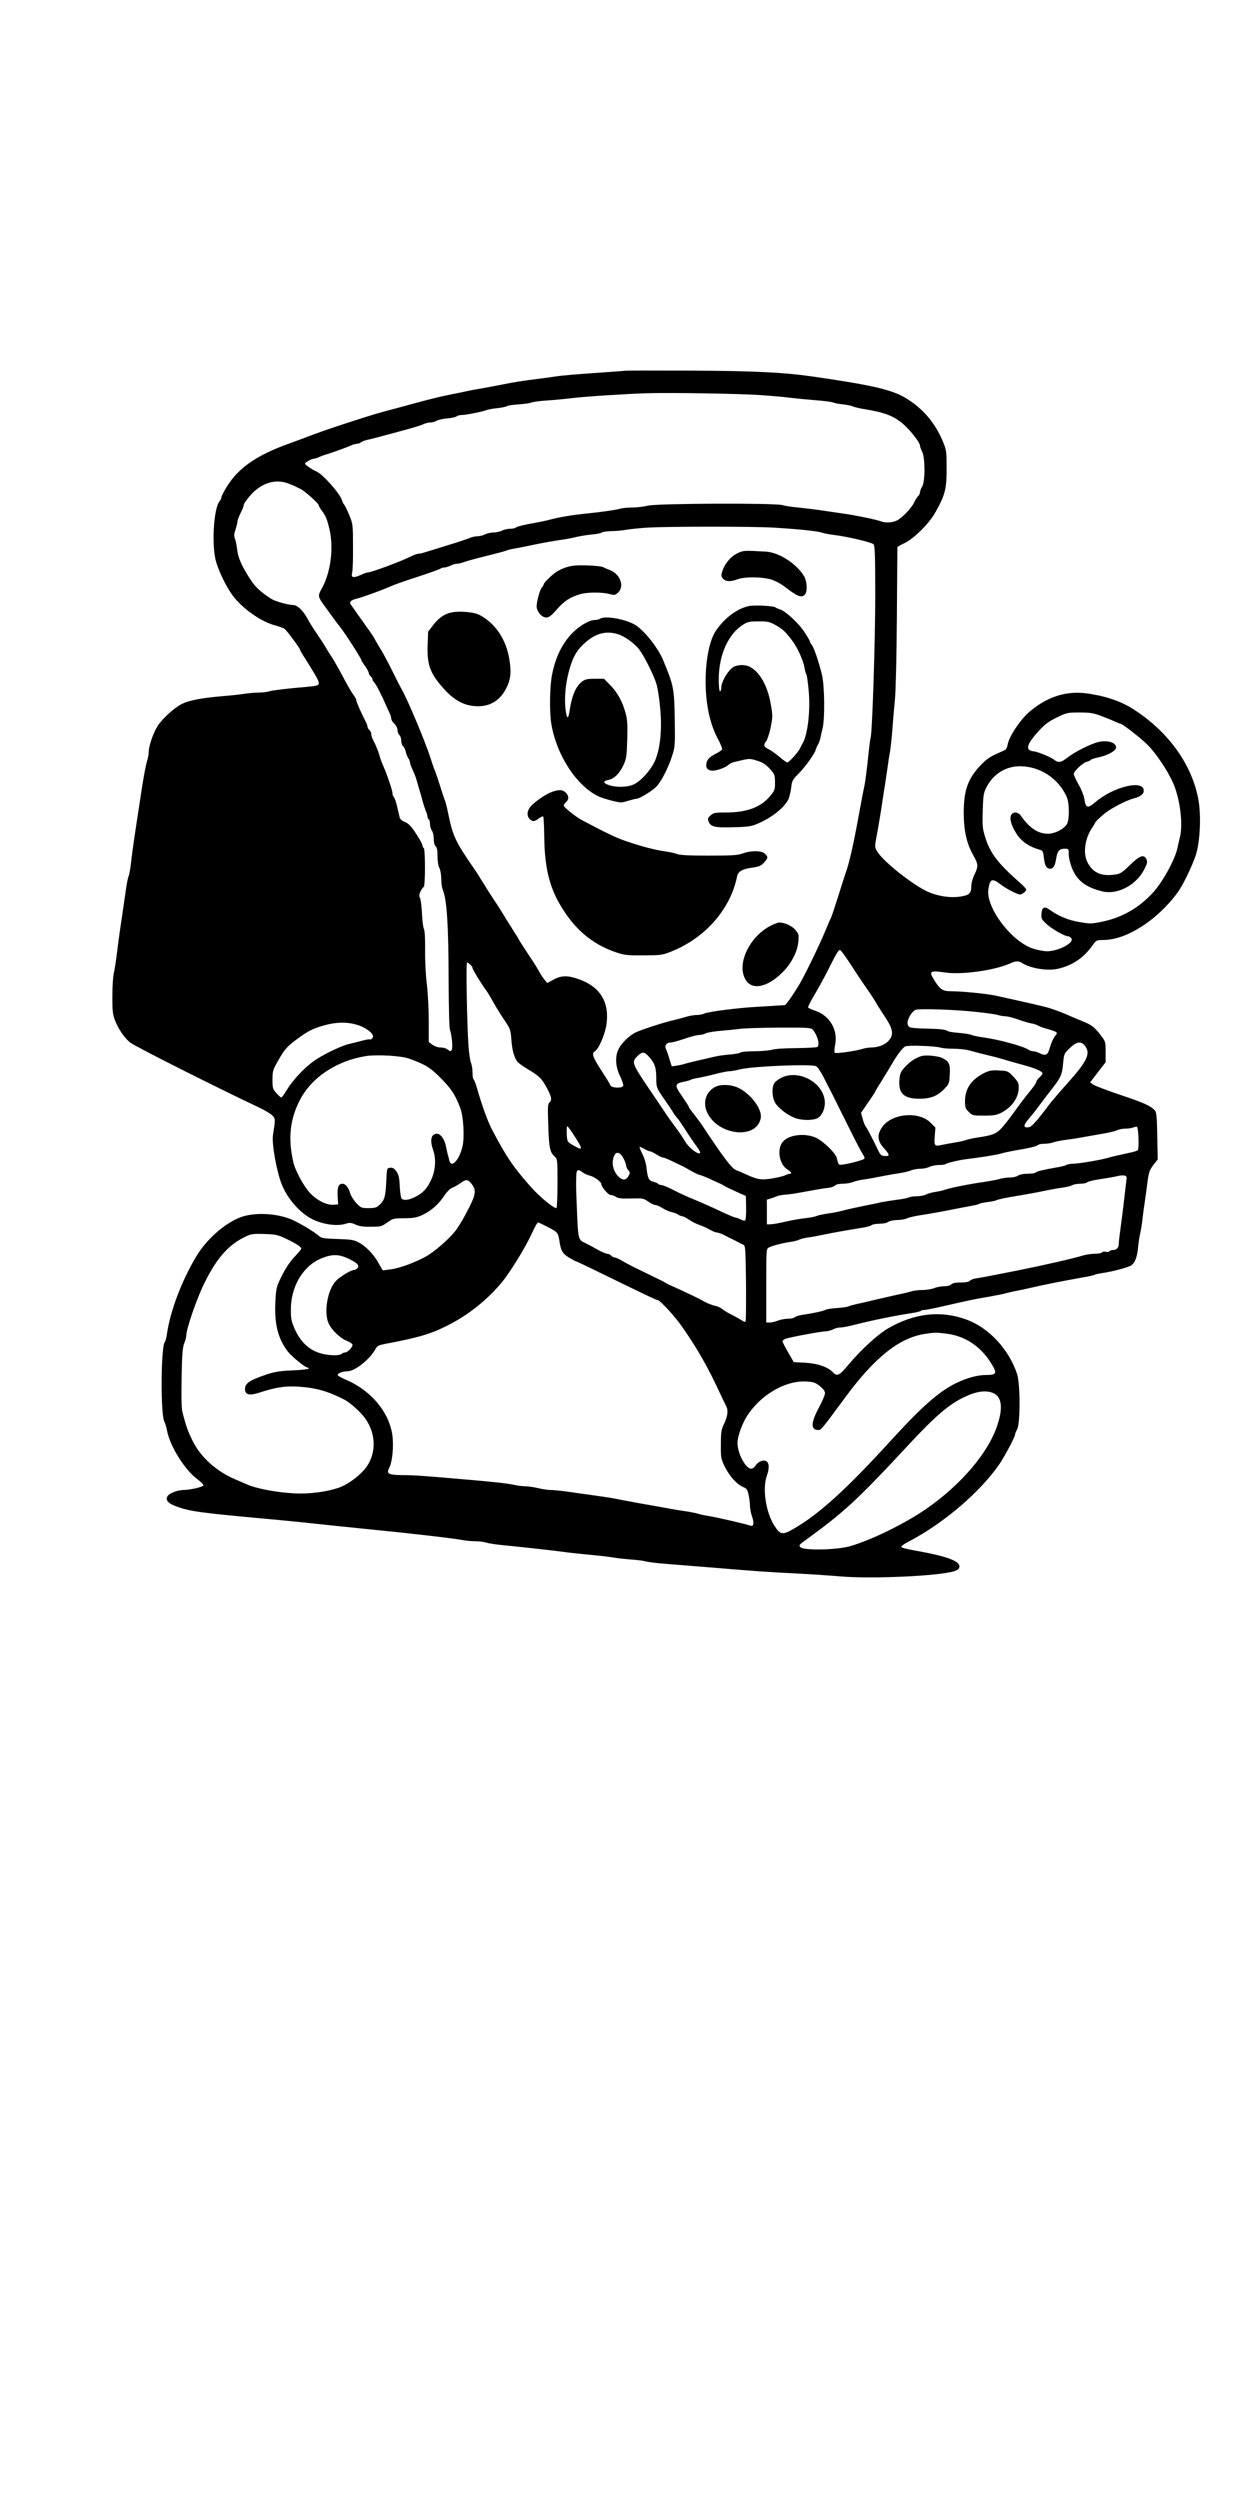 <?xml version="1.0" standalone="no"?>
<!DOCTYPE svg PUBLIC "-//W3C//DTD SVG 20010904//EN"
 "http://www.w3.org/TR/2001/REC-SVG-20010904/DTD/svg10.dtd">
<svg version="1.0" xmlns="http://www.w3.org/2000/svg"
 width="1000pt" height="2000pt" viewBox="0 0 1000 2000"
 preserveAspectRatio="xMidYMid meet">
<g transform="translate(0,2000) scale(0.1,-0.1)"
fill="#000000" stroke="none">
<path d="M5000 17034 c-14 -2 -128 -10 -254 -19 -126 -8 -257 -20 -290 -25
-34 -5 -101 -15 -151 -21 -123 -15 -186 -25 -280 -44 -44 -9 -116 -22 -160
-30 -44 -7 -100 -18 -125 -23 -25 -6 -83 -18 -130 -27 -85 -17 -167 -37 -310
-76 -41 -11 -97 -27 -125 -34 -132 -34 -194 -52 -365 -108 -102 -32 -239 -79
-305 -104 -66 -25 -160 -60 -210 -78 -229 -84 -369 -177 -458 -305 -35 -50
-67 -109 -67 -124 0 -5 -6 -17 -13 -25 -49 -58 -66 -365 -27 -490 31 -99 95
-223 147 -285 86 -102 221 -193 327 -220 32 -9 65 -21 74 -28 20 -17 122 -155
122 -165 0 -5 20 -40 45 -77 24 -38 60 -97 80 -131 41 -74 38 -80 -50 -88
-178 -15 -293 -29 -319 -37 -16 -6 -56 -10 -90 -11 -34 0 -86 -5 -116 -10 -30
-5 -111 -14 -179 -19 -157 -14 -255 -32 -313 -60 -59 -28 -157 -116 -197 -178
-35 -55 -71 -159 -71 -206 0 -17 -6 -51 -14 -76 -8 -25 -24 -110 -37 -190 -12
-80 -28 -185 -36 -235 -32 -208 -44 -295 -54 -380 -5 -49 -14 -101 -20 -114
-5 -13 -14 -54 -19 -90 -5 -36 -21 -145 -35 -241 -15 -96 -33 -227 -40 -290
-8 -63 -19 -134 -25 -158 -6 -24 -11 -105 -11 -180 -1 -114 3 -146 19 -190 29
-74 75 -143 123 -182 40 -32 690 -359 1029 -519 47 -22 96 -51 109 -65 25 -26
25 -28 5 -155 -11 -68 27 -284 68 -391 40 -103 120 -203 211 -263 87 -58 227
-83 306 -56 27 9 40 8 74 -7 30 -14 64 -19 124 -18 78 0 86 2 131 34 45 32 51
34 137 34 75 1 99 5 146 27 69 33 127 84 173 153 23 34 47 58 68 66 18 7 47
24 65 37 42 31 57 29 87 -10 36 -47 33 -80 -19 -183 -47 -91 -52 -101 -96
-169 -47 -72 -189 -197 -270 -237 -101 -51 -203 -86 -271 -94 l-56 -7 -34 59
c-40 71 -101 135 -160 165 -36 20 -62 24 -168 27 -103 3 -129 7 -145 22 -38
34 -161 108 -225 135 -122 51 -302 58 -411 15 -128 -51 -270 -178 -351 -315
-116 -195 -207 -435 -233 -620 -4 -27 -12 -55 -17 -62 -31 -39 -34 -574 -4
-635 8 -15 17 -45 21 -67 21 -124 140 -317 242 -393 30 -22 52 -45 50 -51 -4
-13 -104 -36 -159 -37 -49 0 -116 -27 -129 -51 -16 -30 5 -54 63 -77 119 -45
183 -53 828 -112 100 -9 269 -27 485 -50 55 -6 170 -17 255 -26 280 -27 663
-71 733 -85 27 -5 73 -9 101 -9 28 0 67 -5 86 -11 19 -6 73 -14 120 -19 152
-15 373 -39 490 -54 63 -9 169 -20 235 -26 66 -6 143 -15 170 -20 28 -5 91
-12 140 -16 50 -3 104 -10 121 -15 17 -5 85 -14 150 -19 66 -5 234 -19 374
-30 347 -29 471 -38 705 -49 110 -6 256 -16 325 -22 254 -22 799 3 915 42 32
11 40 19 40 39 0 44 -112 83 -362 127 -59 10 -103 22 -103 28 0 7 24 24 53 39
284 147 581 401 735 627 41 62 122 213 122 231 0 7 8 27 17 43 26 46 26 368
-1 445 -67 198 -225 367 -403 433 -207 76 -419 52 -630 -71 -83 -49 -216 -171
-315 -289 -72 -87 -92 -97 -123 -63 -39 43 -124 73 -222 78 l-93 5 -45 78
c-25 43 -45 83 -45 89 0 6 11 15 25 20 32 12 290 60 324 60 14 0 39 7 55 15
15 8 41 15 57 15 16 0 57 7 92 16 162 41 325 75 474 98 39 6 75 14 79 19 4 4
16 7 27 7 11 0 79 13 151 30 224 51 258 58 361 75 55 10 123 23 150 31 28 7
64 15 80 18 17 3 62 12 100 21 125 29 251 54 440 88 39 6 75 15 80 18 6 4 33
10 60 14 80 11 208 45 233 61 32 21 49 65 57 149 4 39 11 88 17 109 5 22 14
74 18 115 5 42 13 105 19 141 5 36 15 105 21 154 10 77 16 95 46 135 l36 46
-4 186 c-2 146 -6 190 -18 204 -30 36 -89 63 -275 125 -104 35 -202 72 -217
82 l-27 19 62 81 62 80 0 83 c0 81 0 82 -43 138 -49 63 -70 78 -144 108 -28
11 -75 31 -102 43 -63 29 -158 63 -211 75 -77 19 -311 71 -380 86 -77 16 -270
35 -356 35 -65 0 -86 13 -128 78 -54 84 -46 90 80 72 138 -20 401 18 526 75
39 18 63 19 88 2 65 -43 200 -66 284 -48 114 24 205 84 277 182 35 49 36 49
92 49 185 1 433 160 595 383 40 55 110 199 142 292 36 106 46 323 21 455 -52
271 -230 523 -497 702 -105 71 -218 113 -374 138 -175 28 -330 -18 -478 -143
-75 -64 -166 -200 -176 -265 -3 -19 -13 -38 -21 -42 -8 -4 -44 -20 -79 -36
-45 -21 -79 -46 -120 -90 -99 -107 -131 -198 -131 -376 0 -143 23 -245 75
-338 42 -74 43 -90 10 -158 -15 -32 -25 -69 -25 -97 0 -55 -20 -70 -106 -80
-73 -8 -167 8 -239 40 -118 52 -356 240 -406 321 -21 34 -21 41 -11 98 19 98
43 246 53 316 5 36 13 88 18 115 4 28 13 88 20 135 6 47 16 111 22 142 5 32
14 115 19 185 5 71 14 175 20 233 6 58 13 352 15 655 2 303 4 553 4 557 1 4
27 20 59 34 75 36 196 157 246 247 77 138 89 185 89 347 0 135 -2 150 -27 211
-65 159 -167 277 -311 361 -108 62 -278 101 -750 168 -217 31 -462 43 -955 45
-278 1 -516 1 -530 -1z m1070 -194 c91 -6 199 -15 240 -21 41 -5 134 -14 205
-20 72 -5 139 -14 150 -19 11 -5 47 -12 80 -15 33 -4 68 -11 77 -16 9 -5 43
-13 75 -19 186 -30 255 -57 336 -129 57 -52 127 -143 127 -166 0 -9 8 -30 17
-48 25 -46 25 -242 0 -280 -9 -14 -17 -35 -17 -45 0 -11 -7 -25 -16 -32 -8 -8
-21 -28 -29 -46 -18 -44 -98 -128 -140 -148 -38 -18 -91 -21 -130 -6 -33 13
-212 50 -290 60 -33 5 -109 16 -170 25 -60 9 -150 20 -200 25 -49 4 -106 13
-125 19 -57 18 -999 14 -1075 -4 -33 -8 -89 -15 -125 -15 -36 0 -81 -4 -100
-10 -40 -11 -154 -27 -285 -40 -105 -11 -198 -27 -275 -47 -30 -8 -77 -18
-105 -23 -100 -17 -160 -32 -169 -41 -6 -5 -26 -9 -45 -9 -20 0 -49 -7 -65
-15 -15 -8 -47 -15 -70 -15 -22 -1 -52 -7 -66 -15 -14 -8 -40 -14 -58 -15 -19
0 -48 -6 -65 -14 -18 -8 -99 -35 -182 -60 -82 -26 -164 -51 -181 -56 -17 -6
-38 -10 -48 -10 -9 0 -34 -9 -54 -19 -78 -40 -322 -131 -352 -131 -6 0 -32 -9
-57 -21 -56 -25 -76 -20 -66 18 5 16 8 109 7 208 0 173 -1 183 -28 250 -16 39
-34 77 -41 85 -7 8 -16 26 -20 40 -17 54 -153 207 -205 229 -33 14 -90 53 -90
62 0 10 53 39 70 39 7 0 26 6 43 14 18 8 41 16 52 19 33 9 168 57 202 73 17 8
40 14 50 14 10 0 24 5 30 11 6 6 29 15 50 20 21 4 63 15 93 23 30 8 116 31
190 51 74 20 148 42 163 50 16 8 42 15 58 15 16 0 40 6 52 14 12 7 51 16 86
19 35 3 68 10 74 16 6 6 25 11 42 11 32 0 167 27 200 40 11 5 49 11 85 15 36
4 70 11 76 16 6 5 48 11 93 14 45 3 90 9 99 14 10 5 60 12 112 16 52 3 149 12
215 20 121 14 419 33 595 39 178 6 734 -3 900 -14z m-3772 -705 c23 -8 50 -19
60 -24 9 -5 30 -15 45 -22 34 -16 147 -117 147 -131 0 -6 11 -26 25 -44 32
-42 44 -73 63 -159 33 -152 4 -349 -69 -473 -26 -46 -24 -59 19 -118 84 -117
102 -141 132 -179 40 -50 170 -252 170 -264 0 -4 14 -27 30 -49 17 -23 30 -48
30 -56 0 -7 7 -19 15 -26 8 -7 15 -18 15 -25 0 -7 6 -17 13 -23 12 -10 63
-108 94 -182 9 -19 22 -48 29 -63 8 -16 14 -36 14 -46 0 -10 11 -28 25 -41 15
-14 25 -35 25 -51 0 -14 7 -32 15 -39 8 -7 15 -27 15 -45 0 -18 6 -38 14 -44
8 -7 18 -27 22 -44 3 -18 13 -41 20 -52 8 -11 14 -27 14 -35 0 -9 10 -36 22
-61 11 -24 25 -57 29 -74 5 -16 15 -52 23 -80 9 -27 21 -70 27 -95 7 -25 18
-59 25 -77 8 -17 14 -38 14 -46 0 -9 5 -19 10 -22 6 -3 10 -21 10 -38 0 -18 7
-41 15 -51 8 -11 15 -41 15 -67 0 -29 6 -51 15 -59 11 -9 15 -32 15 -79 0 -39
6 -78 15 -95 8 -15 15 -54 15 -86 0 -33 5 -71 12 -87 33 -80 46 -282 47 -721
1 -230 5 -391 11 -402 5 -10 13 -49 16 -88 7 -76 -3 -96 -35 -68 -10 9 -34 16
-55 16 -22 0 -48 9 -66 22 l-30 22 0 170 c0 94 -7 225 -15 291 -9 68 -15 185
-14 271 1 93 -3 158 -9 171 -7 11 -13 65 -16 119 -2 55 -9 112 -15 127 -9 22
-8 34 4 57 8 16 19 32 25 35 13 8 13 302 0 310 -5 3 -10 13 -10 21 0 9 -23 51
-51 94 -40 61 -60 82 -89 94 -24 9 -40 23 -43 38 -3 13 -12 52 -20 86 -8 35
-20 69 -26 75 -6 6 -11 19 -11 30 0 23 -44 153 -75 222 -12 28 -25 64 -29 80
-8 32 -29 83 -52 127 -8 14 -14 35 -14 46 0 11 -7 25 -15 32 -8 7 -15 19 -15
27 0 8 -9 31 -20 51 -30 57 -70 149 -70 162 0 6 -11 26 -24 43 -13 18 -50 81
-82 142 -31 60 -74 134 -93 164 -20 29 -42 65 -50 80 -8 14 -37 59 -65 100
-28 40 -63 96 -78 125 -35 64 -80 106 -115 106 -37 0 -143 30 -173 49 -81 52
-126 93 -164 151 -72 110 -103 180 -109 246 -4 34 -12 73 -18 86 -8 20 -7 35
5 72 9 26 16 55 16 65 0 10 11 40 25 67 14 27 25 56 25 65 0 9 23 42 52 75 84
97 195 134 296 99z m3892 -356 c199 -12 351 -28 385 -40 17 -6 62 -15 100 -19
105 -13 297 -58 313 -74 11 -11 14 -86 14 -412 0 -361 -24 -1101 -37 -1135 -3
-8 -9 -57 -15 -109 -15 -153 -28 -248 -39 -298 -10 -45 -15 -76 -46 -242 -39
-213 -70 -350 -100 -435 -8 -22 -35 -107 -61 -190 -26 -82 -51 -157 -55 -165
-5 -8 -27 -60 -50 -115 -40 -99 -161 -347 -201 -415 -57 -95 -110 -170 -121
-171 -54 -4 -129 -8 -227 -14 -148 -8 -390 -39 -417 -54 -12 -6 -38 -11 -59
-11 -20 0 -57 -6 -83 -14 -25 -8 -71 -20 -101 -27 -76 -17 -256 -75 -306 -99
-50 -25 -110 -82 -135 -132 -30 -59 -26 -141 12 -218 16 -34 28 -69 25 -76 -8
-22 -95 -19 -103 4 -3 9 -34 60 -68 112 -72 109 -84 144 -57 159 30 16 80 130
93 210 27 178 -46 304 -214 365 -93 34 -145 34 -209 -1 l-50 -27 -24 29 c-13
17 -34 48 -45 70 -12 22 -47 78 -79 125 -31 47 -65 99 -74 115 -9 17 -24 42
-34 56 -9 15 -42 67 -72 115 -29 49 -74 120 -100 158 -25 37 -49 76 -55 85 -5
9 -25 41 -44 71 -18 30 -42 68 -53 83 -155 224 -176 268 -213 452 -9 44 -20
89 -25 100 -5 11 -18 49 -29 85 -21 69 -46 142 -60 175 -4 11 -16 45 -25 75
-43 136 -190 485 -235 560 -5 8 -37 70 -70 137 -33 67 -75 146 -93 175 -18 29
-39 64 -46 78 -6 14 -34 57 -62 95 -28 39 -67 94 -88 124 -20 29 -41 59 -47
67 -13 18 3 33 46 44 49 12 182 60 264 95 50 22 104 41 255 90 80 26 149 52
154 56 6 5 19 9 30 9 12 0 34 7 50 15 15 8 39 15 52 15 13 0 41 7 61 15 21 8
102 30 181 49 79 20 147 38 153 41 5 4 30 10 57 15 26 4 101 19 167 33 66 14
158 30 205 37 47 6 108 18 135 25 28 7 81 15 119 19 38 3 74 10 80 16 5 5 39
10 75 11 37 0 91 5 121 11 30 5 107 13 170 17 164 10 850 10 1010 0z m2615
-1505 c38 -14 88 -34 111 -45 23 -10 44 -19 48 -19 15 0 164 -116 217 -169 64
-64 154 -197 199 -294 58 -123 86 -334 60 -442 -6 -22 -15 -61 -20 -87 -19
-94 -120 -277 -199 -362 -116 -124 -250 -199 -411 -231 -79 -16 -93 -16 -177
-1 -89 15 -162 46 -236 98 -42 30 -61 21 -65 -31 -3 -40 0 -46 40 -83 43 -40
145 -98 171 -98 8 0 20 -7 27 -15 29 -35 -100 -105 -195 -105 -24 0 -72 9
-107 20 -173 53 -383 330 -361 475 13 86 30 92 100 38 27 -20 72 -47 101 -60
50 -23 54 -24 77 -9 14 9 25 22 25 28 0 7 -21 30 -46 52 -182 160 -245 242
-284 374 -20 64 -22 90 -18 210 4 127 7 141 33 190 54 102 153 162 265 162
159 0 306 -96 373 -243 23 -52 24 -187 1 -222 -26 -40 -96 -75 -150 -75 -80 0
-149 46 -217 144 -22 32 -62 35 -78 5 -15 -30 3 -90 49 -158 37 -55 99 -96
177 -118 28 -8 30 -13 36 -66 7 -61 21 -87 49 -87 26 0 40 22 49 79 10 63 25
81 67 81 34 0 34 -1 34 -45 0 -25 11 -73 26 -110 40 -100 109 -153 242 -186
120 -30 273 50 336 176 24 47 27 60 18 80 -20 43 -53 32 -131 -44 -61 -60 -78
-71 -117 -77 -114 -17 -181 13 -225 99 -36 70 -20 189 37 273 13 19 24 37 24
40 0 8 50 56 92 87 51 38 163 95 212 108 59 15 86 35 86 64 0 90 -241 32 -386
-91 -63 -54 -78 -50 -89 24 -4 26 -24 78 -46 115 -21 38 -39 76 -39 85 0 22
72 90 105 98 14 3 27 10 30 14 3 5 29 14 58 20 76 16 141 51 145 77 7 45 -79
68 -159 42 -72 -24 -176 -78 -227 -118 -54 -43 -75 -46 -112 -17 -24 20 -139
66 -164 66 -13 0 -29 7 -36 15 -18 22 10 72 84 152 45 48 78 73 140 103 78 38
85 40 181 40 82 0 112 -4 170 -26z m-2005 -1981 c38 -60 91 -139 117 -177 61
-87 78 -114 99 -151 9 -16 40 -64 67 -105 62 -93 69 -141 24 -188 -30 -32 -85
-52 -138 -52 -19 0 -50 -5 -69 -11 -58 -18 -213 -40 -222 -31 -5 5 -3 33 3 62
25 118 -43 236 -159 274 -28 10 -54 21 -57 26 -3 5 18 46 45 92 28 46 81 142
117 213 69 137 80 155 94 155 5 0 40 -48 79 -107z m-3038 -10 c10 -9 18 -20
18 -26 0 -11 65 -119 100 -167 15 -19 44 -66 65 -105 21 -38 61 -103 89 -144
48 -71 51 -78 57 -160 7 -90 24 -147 52 -179 9 -10 45 -35 80 -56 91 -54 111
-74 151 -148 39 -73 44 -99 21 -118 -13 -11 -14 -38 -9 -179 6 -184 13 -217
49 -251 25 -23 25 -24 25 -216 0 -106 -4 -195 -8 -198 -15 -9 -135 89 -202
165 -146 165 -198 242 -315 464 -34 66 -79 190 -120 333 -10 35 -22 65 -27 68
-4 3 -8 27 -8 54 0 27 -5 61 -12 77 -7 15 -16 78 -20 138 -12 164 -21 665 -12
665 4 0 16 -7 26 -17z m4053 -379 c77 -8 153 -19 169 -24 16 -6 43 -10 60 -10
17 -1 63 -12 101 -26 39 -14 86 -28 105 -31 19 -3 44 -11 55 -18 11 -6 40 -18
65 -24 86 -25 94 -30 78 -49 -20 -24 -37 -60 -52 -112 -15 -51 -31 -59 -78
-36 -17 9 -41 16 -52 16 -12 0 -30 6 -41 14 -40 27 -240 81 -360 97 -38 5 -81
14 -95 20 -14 6 -59 13 -100 16 -41 3 -79 9 -85 13 -19 14 -61 19 -175 21 -63
1 -123 6 -132 11 -10 5 -18 20 -18 35 0 33 36 92 64 104 28 12 314 3 491 -17z
m-4951 -105 c78 -26 137 -78 116 -103 -7 -9 -16 -14 -20 -11 -4 2 -32 -2 -61
-10 -30 -8 -76 -20 -104 -26 -67 -15 -227 -93 -295 -145 -77 -58 -159 -148
-204 -221 -20 -35 -41 -63 -46 -63 -4 0 -22 16 -39 35 -29 33 -31 41 -31 108
0 68 3 78 45 152 54 94 70 112 155 175 86 63 120 80 210 106 99 29 192 30 274
3z m3638 -36 c39 -47 59 -125 36 -139 -6 -4 -82 -8 -167 -9 -89 0 -173 -6
-196 -13 -22 -6 -85 -12 -140 -12 -57 0 -106 -5 -111 -10 -6 -6 -44 -13 -85
-16 -41 -3 -99 -11 -129 -19 -30 -7 -89 -21 -130 -30 -41 -9 -86 -21 -100 -25
-14 -5 -43 -12 -66 -15 l-40 -6 -18 58 c-9 32 -22 68 -28 80 -14 28 4 53 38
53 13 0 63 14 111 30 47 17 99 30 115 30 16 0 41 6 56 14 15 7 70 16 122 20
52 4 120 11 150 15 30 5 170 9 311 10 232 1 257 -1 271 -16z m2177 -129 c48
-61 20 -121 -134 -294 -59 -65 -126 -144 -151 -176 -100 -133 -141 -179 -163
-182 -45 -7 -46 15 -5 62 21 25 59 72 84 106 25 34 70 94 101 133 76 97 86
119 94 210 7 77 9 80 54 123 54 52 89 57 120 18z m-1155 -15 c16 -5 64 -9 106
-9 43 0 100 -6 126 -14 46 -13 104 -28 184 -47 19 -4 58 -15 85 -23 28 -9 99
-29 158 -45 104 -28 157 -52 157 -69 0 -5 -11 -19 -25 -32 -14 -13 -25 -29
-25 -36 0 -7 -21 -38 -47 -70 -27 -32 -61 -77 -78 -99 -85 -118 -103 -142
-143 -189 -46 -55 -80 -69 -202 -86 -36 -6 -76 -14 -90 -20 -14 -5 -52 -14
-85 -19 -33 -6 -80 -14 -104 -19 -66 -15 -69 -11 -63 68 l5 70 -39 39 c-93 92
-305 75 -384 -32 -45 -62 -42 -114 10 -171 49 -53 51 -68 9 -64 -34 3 -35 4
-72 83 -35 72 -72 142 -84 157 -5 7 -16 34 -22 59 l-13 46 56 82 c31 44 56 83
56 85 0 3 28 50 63 105 34 56 67 109 72 119 43 74 89 134 108 141 26 11 240 3
281 -10z m-2334 -71 c47 -51 60 -89 60 -170 0 -80 2 -83 75 -187 28 -40 55
-81 61 -92 6 -11 20 -30 31 -42 11 -12 42 -57 69 -100 27 -43 66 -100 86 -127
23 -30 34 -52 27 -55 -18 -12 -89 44 -117 92 -15 25 -47 74 -72 107 -25 34
-60 81 -76 106 -17 25 -78 115 -135 200 -144 213 -148 223 -100 271 38 37 55
37 91 -3z m-1920 -16 c136 -49 172 -72 259 -160 84 -85 113 -131 153 -236 26
-67 35 -234 18 -307 -26 -111 -91 -180 -106 -111 -3 15 -8 34 -11 42 -2 8 -9
37 -14 63 -11 61 -43 107 -73 107 -47 0 -59 -50 -31 -130 25 -72 20 -160 -15
-237 -33 -73 -72 -113 -138 -143 -50 -23 -85 -25 -100 -7 -5 6 -12 51 -14 98
-3 69 -9 92 -27 118 -18 25 -29 31 -50 29 -26 -3 -26 -3 -31 -113 -6 -120 -14
-147 -55 -185 -22 -21 -36 -25 -87 -25 -57 0 -61 2 -98 41 -21 23 -43 58 -49
79 -12 44 -37 75 -61 75 -32 0 -42 -26 -39 -97 l4 -68 -34 -3 c-55 -5 -134 33
-191 94 -50 53 -119 181 -134 249 -42 186 -27 335 49 487 93 185 292 320 530
359 88 14 283 3 345 -19z m3260 -62 c11 -6 37 -45 59 -88 21 -42 48 -95 60
-117 11 -22 68 -137 127 -255 58 -118 115 -227 126 -243 12 -16 17 -32 12 -37
-10 -10 -96 -34 -161 -45 -46 -7 -45 -8 -58 49 -8 40 -110 138 -169 165 -94
41 -230 21 -270 -42 -41 -62 -19 -173 42 -212 32 -20 41 -35 21 -35 -6 0 -25
-6 -42 -14 -18 -8 -69 -19 -114 -26 -85 -11 -107 -6 -228 50 -11 5 -32 14 -47
19 -33 12 -101 102 -271 359 -12 18 -41 57 -64 87 -24 29 -43 56 -43 60 0 6
-7 16 -69 108 -43 63 -39 79 24 92 28 5 55 13 61 17 6 4 31 10 55 14 24 4 85
17 134 30 50 13 103 24 119 24 16 0 55 7 85 15 97 25 575 45 611 25z m-1945
-542 c85 -131 84 -140 -9 -85 -38 23 -39 26 -42 85 -1 34 0 62 4 62 4 0 25
-28 47 -62z m4523 -33 c2 -48 -1 -92 -5 -96 -5 -5 -29 -13 -53 -18 -119 -26
-149 -33 -195 -46 -61 -17 -229 -45 -273 -45 -18 0 -40 -4 -50 -9 -9 -6 -44
-15 -77 -20 -113 -20 -159 -31 -169 -41 -6 -6 -35 -10 -66 -10 -34 0 -64 -6
-76 -15 -10 -8 -39 -15 -64 -15 -25 0 -61 -5 -80 -11 -19 -6 -78 -17 -130 -25
-110 -15 -274 -48 -310 -62 -14 -5 -47 -13 -75 -17 -27 -4 -62 -13 -77 -21
-15 -8 -48 -14 -73 -14 -25 0 -53 -4 -63 -9 -9 -5 -53 -14 -97 -19 -44 -6
-100 -15 -125 -20 -25 -6 -81 -18 -125 -26 -82 -17 -133 -28 -207 -47 -24 -6
-71 -14 -105 -19 -35 -5 -71 -13 -80 -18 -10 -5 -49 -13 -88 -17 -38 -4 -108
-16 -155 -27 -47 -11 -101 -21 -120 -22 l-35 -1 0 99 0 99 30 9 c17 5 39 13
50 18 11 5 43 11 70 13 28 2 78 9 113 16 165 30 190 34 229 38 23 3 47 11 54
19 7 9 31 14 61 14 27 0 64 6 82 14 18 7 57 17 87 20 30 4 95 16 144 26 50 10
114 21 144 25 30 4 69 14 87 21 18 8 53 14 78 14 24 0 57 7 72 15 16 8 50 15
75 15 25 0 49 3 53 7 9 9 105 32 161 39 116 14 254 36 285 46 19 6 69 17 110
24 114 19 173 33 184 44 6 6 29 10 52 10 24 0 55 5 71 11 15 6 60 15 98 20 39
5 107 15 153 24 45 8 117 21 160 28 42 8 87 19 99 25 12 7 41 12 65 13 24 0
52 4 63 9 11 5 25 7 30 6 6 -1 11 -42 13 -91z m-3910 -105 c7 0 30 -11 52 -25
22 -14 46 -25 53 -25 8 0 41 -13 73 -29 32 -16 66 -32 74 -35 8 -3 42 -22 75
-41 33 -19 66 -34 73 -35 7 0 42 -14 78 -30 36 -17 75 -35 87 -40 12 -6 29
-14 37 -20 8 -5 49 -25 91 -44 l76 -34 2 -96 c1 -52 -3 -97 -8 -100 -5 -3 -22
1 -37 9 -16 8 -35 15 -42 15 -7 0 -61 23 -120 51 -59 28 -150 69 -202 90 -52
21 -130 56 -173 79 -42 22 -86 40 -97 40 -10 0 -21 4 -25 9 -3 5 -19 12 -35
16 -38 8 -49 28 -57 106 -3 36 -17 83 -33 115 -15 29 -25 55 -23 58 3 2 19 -4
36 -15 18 -10 38 -19 45 -19z m-211 -55 c12 -22 22 -49 22 -59 1 -11 8 -28 18
-38 14 -16 14 -22 3 -43 -20 -38 -47 -41 -81 -9 -35 34 -53 85 -46 131 12 73
49 81 84 18z m-326 -114 c13 -10 39 -22 57 -26 34 -7 92 -49 92 -67 0 -22 56
-88 75 -88 11 0 31 -7 43 -15 17 -12 44 -15 119 -13 93 3 100 2 138 -24 22
-16 48 -28 58 -28 9 0 35 -11 57 -25 23 -14 55 -28 73 -32 18 -3 41 -12 52
-20 11 -7 26 -13 33 -13 8 0 33 -13 57 -29 23 -16 60 -34 81 -41 22 -7 57 -23
80 -36 22 -13 49 -24 59 -24 9 0 36 -9 59 -21 22 -12 52 -27 66 -33 14 -7 36
-18 50 -26 14 -7 32 -16 40 -20 13 -6 15 -51 18 -301 1 -162 0 -300 -3 -307
-4 -11 -11 -9 -32 6 -16 10 -53 31 -83 46 -30 15 -64 36 -75 46 -11 9 -36 20
-56 24 -20 4 -56 18 -80 31 -24 14 -64 34 -89 46 -73 35 -164 77 -180 83 -8 3
-23 10 -32 16 -10 5 -26 14 -35 20 -10 5 -61 30 -113 55 -135 65 -170 83 -215
110 -22 13 -47 24 -56 25 -9 0 -22 7 -29 15 -7 8 -22 15 -34 15 -11 1 -48 17
-81 36 -33 19 -74 41 -91 49 -60 27 -59 22 -70 305 -4 85 -6 166 -5 180 0 14
1 36 1 50 1 54 13 61 51 31z m4352 -46 c-15 -133 -36 -311 -48 -395 -8 -58
-15 -116 -15 -131 0 -31 -17 -49 -46 -49 -13 0 -26 -5 -29 -10 -3 -6 -17 -7
-30 -4 -12 3 -26 1 -29 -5 -4 -6 -29 -11 -55 -11 -27 0 -71 -6 -97 -14 -91
-27 -311 -77 -529 -121 -203 -40 -294 -58 -327 -62 -21 -3 -42 -11 -49 -19 -8
-9 -33 -14 -74 -14 -43 0 -66 -5 -75 -15 -8 -9 -30 -15 -57 -15 -24 0 -60 -7
-80 -15 -19 -8 -61 -15 -92 -15 -31 0 -72 -5 -91 -11 -19 -6 -64 -17 -100 -24
-36 -8 -114 -26 -175 -40 -60 -15 -132 -31 -160 -37 -27 -6 -58 -14 -67 -19
-10 -5 -51 -11 -92 -13 -41 -3 -83 -9 -93 -15 -18 -10 -100 -28 -186 -40 -26
-4 -53 -13 -59 -19 -7 -7 -31 -12 -55 -12 -24 0 -60 -7 -80 -15 -19 -8 -48
-15 -64 -15 l-29 0 0 295 c0 287 0 295 21 305 26 14 109 36 174 45 28 4 59 12
70 18 11 6 45 14 75 18 30 4 89 15 130 24 67 14 144 28 309 55 29 5 58 13 64
19 6 6 34 11 62 11 30 0 59 6 71 15 11 8 41 14 72 15 29 0 63 6 75 12 12 7 58
18 102 25 86 13 191 32 320 58 44 8 96 18 115 22 19 3 40 9 45 13 6 4 37 10
69 14 33 4 64 11 70 15 6 5 72 19 146 31 74 12 178 31 230 42 52 11 120 23
150 27 30 4 65 12 77 19 12 7 41 12 65 12 24 0 49 5 56 12 6 6 51 17 99 24 48
7 106 17 128 22 61 15 90 11 88 -13z m-4635 -389 c81 -41 87 -48 96 -106 13
-86 24 -107 77 -140 27 -16 52 -30 55 -30 4 0 79 -35 168 -79 404 -197 475
-231 485 -231 20 0 138 -127 202 -220 121 -174 202 -316 303 -535 21 -44 42
-88 47 -97 16 -31 10 -79 -18 -137 -23 -50 -26 -68 -26 -167 -1 -107 1 -115
32 -179 37 -75 96 -140 146 -161 29 -12 35 -21 44 -64 6 -28 11 -68 11 -88 0
-20 7 -58 16 -83 19 -53 13 -85 -14 -74 -31 12 -266 66 -327 76 -33 5 -73 13
-90 19 -16 5 -61 14 -100 20 -38 5 -104 16 -145 24 -41 7 -142 26 -225 40 -82
15 -168 31 -190 36 -22 5 -94 16 -160 25 -66 9 -165 23 -220 31 -55 8 -118 14
-140 14 -22 0 -67 7 -100 15 -33 8 -79 14 -103 15 -24 0 -62 5 -85 10 -48 12
-157 24 -402 45 -323 28 -400 34 -496 34 -112 1 -130 11 -105 58 25 49 37 174
25 261 -26 186 -172 360 -374 445 -33 14 -61 30 -63 36 -5 14 40 31 79 31 59
0 182 99 224 180 12 22 25 29 77 39 265 50 364 79 498 147 164 82 319 205 435
346 66 80 184 271 236 383 35 75 47 95 56 95 2 0 34 -15 71 -34z m-2083 -99
c77 -37 115 -62 115 -77 0 -4 -25 -34 -55 -66 -36 -38 -71 -92 -101 -151 -43
-88 -45 -96 -51 -205 -9 -180 20 -296 100 -401 31 -39 138 -127 156 -127 6 0
11 -4 11 -9 0 -4 -57 -11 -127 -14 -101 -4 -145 -11 -208 -32 -137 -46 -175
-71 -175 -117 0 -46 34 -55 112 -30 135 44 208 55 313 49 142 -9 239 -37 370
-104 48 -25 131 -100 167 -151 93 -130 89 -299 -9 -411 -54 -62 -142 -123
-209 -145 -98 -32 -234 -49 -349 -43 -139 7 -304 38 -380 72 -16 7 -59 26 -95
41 -151 65 -275 177 -339 307 -37 75 -51 112 -82 232 -7 25 -9 126 -6 275 3
187 8 243 21 274 9 21 16 48 16 59 0 57 87 309 152 436 96 191 189 294 318
356 50 24 64 26 155 23 92 -3 107 -6 180 -41z m490 -155 c73 -35 93 -55 75
-77 -7 -8 -20 -15 -29 -15 -24 0 -112 -54 -144 -88 -67 -70 -98 -251 -58 -339
25 -54 90 -117 146 -140 25 -10 45 -24 45 -32 0 -20 -40 -61 -60 -61 -9 0 -21
-5 -27 -11 -17 -17 -114 -14 -177 7 -85 27 -150 89 -194 183 -30 66 -35 85
-35 161 -2 185 97 353 244 413 85 35 139 34 214 -1z m4792 -602 c149 -20 274
-105 357 -244 45 -74 38 -86 -48 -86 -64 0 -147 -22 -231 -62 -134 -63 -271
-182 -513 -446 -373 -409 -583 -600 -792 -722 -89 -52 -108 -49 -154 23 -70
109 -98 298 -61 402 21 57 19 102 -4 115 -26 14 -65 -2 -87 -35 -9 -14 -24
-25 -33 -25 -46 0 -111 122 -111 207 0 49 36 151 75 213 107 169 305 286 471
278 62 -3 75 -7 112 -36 28 -23 42 -41 42 -58 0 -13 -22 -66 -50 -117 -64
-120 -65 -177 -4 -177 23 0 24 1 219 265 234 317 430 473 635 504 78 12 90 12
177 1z m368 -474 c69 -29 81 -118 33 -260 -73 -220 -289 -473 -568 -667 -174
-120 -448 -254 -615 -300 -106 -29 -364 -34 -391 -7 -15 15 -12 20 47 62 301
218 408 316 833 774 197 211 305 304 421 361 101 50 179 62 240 37z"/>
<path d="M5900 15574 c-54 -25 -103 -84 -122 -146 -10 -33 -9 -41 7 -58 22
-24 58 -25 116 -4 57 21 188 20 265 -1 35 -11 80 -34 112 -59 103 -80 136 -92
163 -60 20 24 15 108 -10 147 -61 99 -200 188 -303 194 -180 10 -179 10 -228
-13z"/>
<path d="M4522 15459 c-44 -15 -79 -36 -117 -71 -30 -27 -55 -55 -55 -61 0 -6
-7 -18 -15 -27 -19 -21 -48 -136 -41 -164 10 -41 45 -76 76 -76 22 0 40 14 85
65 59 67 103 96 184 121 57 17 175 18 236 2 42 -11 46 -10 70 12 53 50 16 149
-67 180 -18 6 -42 17 -53 23 -11 6 -69 12 -130 14 -91 2 -121 -1 -173 -18z"/>
<path d="M5990 15151 c-94 -20 -194 -95 -263 -197 -63 -94 -95 -308 -77 -523
12 -136 43 -249 94 -344 21 -38 35 -75 33 -82 -3 -7 -26 -22 -51 -35 -53 -25
-76 -53 -76 -92 0 -42 40 -54 105 -33 27 8 59 24 70 34 11 10 31 21 45 24 129
31 124 31 185 12 46 -14 70 -29 102 -64 40 -44 42 -49 43 -109 0 -60 -2 -66
-42 -114 -74 -87 -186 -128 -350 -128 -86 0 -100 -2 -123 -23 -22 -19 -25 -26
-17 -47 17 -45 46 -52 198 -48 124 3 146 7 201 31 108 47 205 124 239 190 8
15 18 56 23 91 6 58 11 68 54 111 56 56 132 160 142 195 4 14 13 34 20 45 6
11 15 34 18 50 3 17 11 50 17 75 20 74 17 342 -4 430 -25 104 -65 222 -82 241
-8 8 -14 20 -14 25 0 5 -19 39 -43 75 -43 69 -152 170 -197 184 -14 4 -30 11
-36 16 -15 12 -172 20 -214 10z m206 -147 c60 -32 84 -53 138 -124 46 -60 93
-164 103 -226 3 -21 9 -43 14 -49 4 -5 12 -62 18 -125 16 -161 -7 -362 -50
-430 -5 -8 -13 -25 -19 -37 -12 -28 -89 -113 -102 -113 -5 0 -33 20 -61 44
-29 24 -66 51 -84 60 -44 22 -48 34 -24 66 11 16 28 66 37 114 16 81 16 92 0
184 -26 147 -87 255 -168 298 -35 18 -91 18 -127 0 -43 -23 -101 -119 -101
-168 0 -15 -4 -28 -10 -28 -6 0 -10 38 -10 95 0 193 74 360 192 436 38 24 53
28 124 28 69 1 89 -3 130 -25z"/>
<path d="M3615 15101 c-58 -11 -105 -43 -150 -102 l-40 -52 -4 -109 c-5 -149
18 -217 106 -321 99 -119 186 -167 299 -167 93 0 167 44 215 127 44 79 52 139
34 248 -27 162 -111 287 -238 355 -42 23 -157 34 -222 21z"/>
<path d="M4800 15050 c-8 -5 -27 -10 -42 -10 -43 0 -122 -46 -178 -103 -83
-85 -138 -197 -165 -342 -17 -89 -20 -291 -5 -383 41 -252 203 -501 380 -584
19 -9 68 -24 107 -34 69 -17 76 -17 126 -1 30 9 61 17 70 17 22 0 129 65 159
98 39 41 93 147 123 239 26 81 26 87 23 305 -4 243 -9 264 -93 467 -39 94
-140 224 -214 276 -72 49 -248 83 -291 55z m135 -121 c59 -16 143 -76 181
-128 45 -62 119 -213 138 -281 8 -30 21 -112 27 -182 17 -169 1 -329 -41 -424
-33 -73 -106 -156 -165 -187 -48 -25 -140 -29 -203 -8 -49 16 -50 33 -3 42 45
9 89 53 119 119 23 49 26 71 30 204 3 119 1 161 -13 210 -25 93 -64 164 -121
223 l-52 53 -72 0 c-56 0 -78 -4 -100 -20 -53 -38 -86 -114 -105 -247 -10 -63
-22 -52 -31 24 -12 120 7 261 53 383 23 61 54 105 107 151 80 71 161 93 251
68z"/>
<path d="M4416 13665 c-49 -17 -139 -79 -171 -117 -30 -35 -32 -78 -7 -101 24
-22 37 -21 72 5 16 12 32 19 36 16 3 -4 7 -77 8 -165 3 -235 39 -391 125 -538
116 -200 260 -321 456 -386 61 -20 89 -23 215 -22 137 1 149 2 221 31 272 109
473 339 526 602 7 39 44 59 127 70 50 7 66 15 89 40 32 36 33 44 7 70 -26 26
-110 27 -177 3 -40 -15 -84 -18 -273 -18 -159 0 -234 4 -255 13 -16 7 -59 16
-95 21 -79 11 -183 38 -310 81 -81 28 -151 61 -355 169 -50 27 -145 103 -145
116 0 7 7 18 15 25 27 22 28 50 4 76 -25 27 -56 30 -113 9z"/>
<path d="M6165 12594 c-170 -87 -273 -305 -202 -429 50 -89 172 -67 295 54 72
71 122 167 129 250 5 54 3 60 -25 93 -29 33 -86 58 -128 58 -11 0 -41 -12 -69
-26z"/>
<path d="M7370 11551 c-49 -16 -85 -40 -126 -83 -36 -37 -43 -51 -48 -98 -12
-116 32 -160 161 -160 88 0 143 22 198 79 38 40 40 45 43 117 5 82 -4 101 -60
130 -34 17 -134 26 -168 15z"/>
<path d="M7880 11419 c-108 -52 -160 -127 -160 -228 0 -51 3 -61 31 -87 29
-28 34 -29 122 -29 77 0 99 4 137 23 88 46 140 122 140 204 0 32 -7 47 -43 85
-42 44 -45 46 -113 49 -56 4 -77 0 -114 -17z"/>
<path d="M6255 11380 c-22 -10 -48 -29 -57 -40 -24 -30 -24 -110 1 -158 22
-42 96 -101 159 -125 52 -21 143 -22 181 -3 39 20 65 84 59 141 -17 147 -206
249 -343 185z"/>
<path d="M5715 11301 c-67 -39 -92 -118 -61 -193 80 -191 398 -230 432 -53 13
69 -75 189 -173 239 -63 32 -151 35 -198 7z"/>
</g>
</svg>
